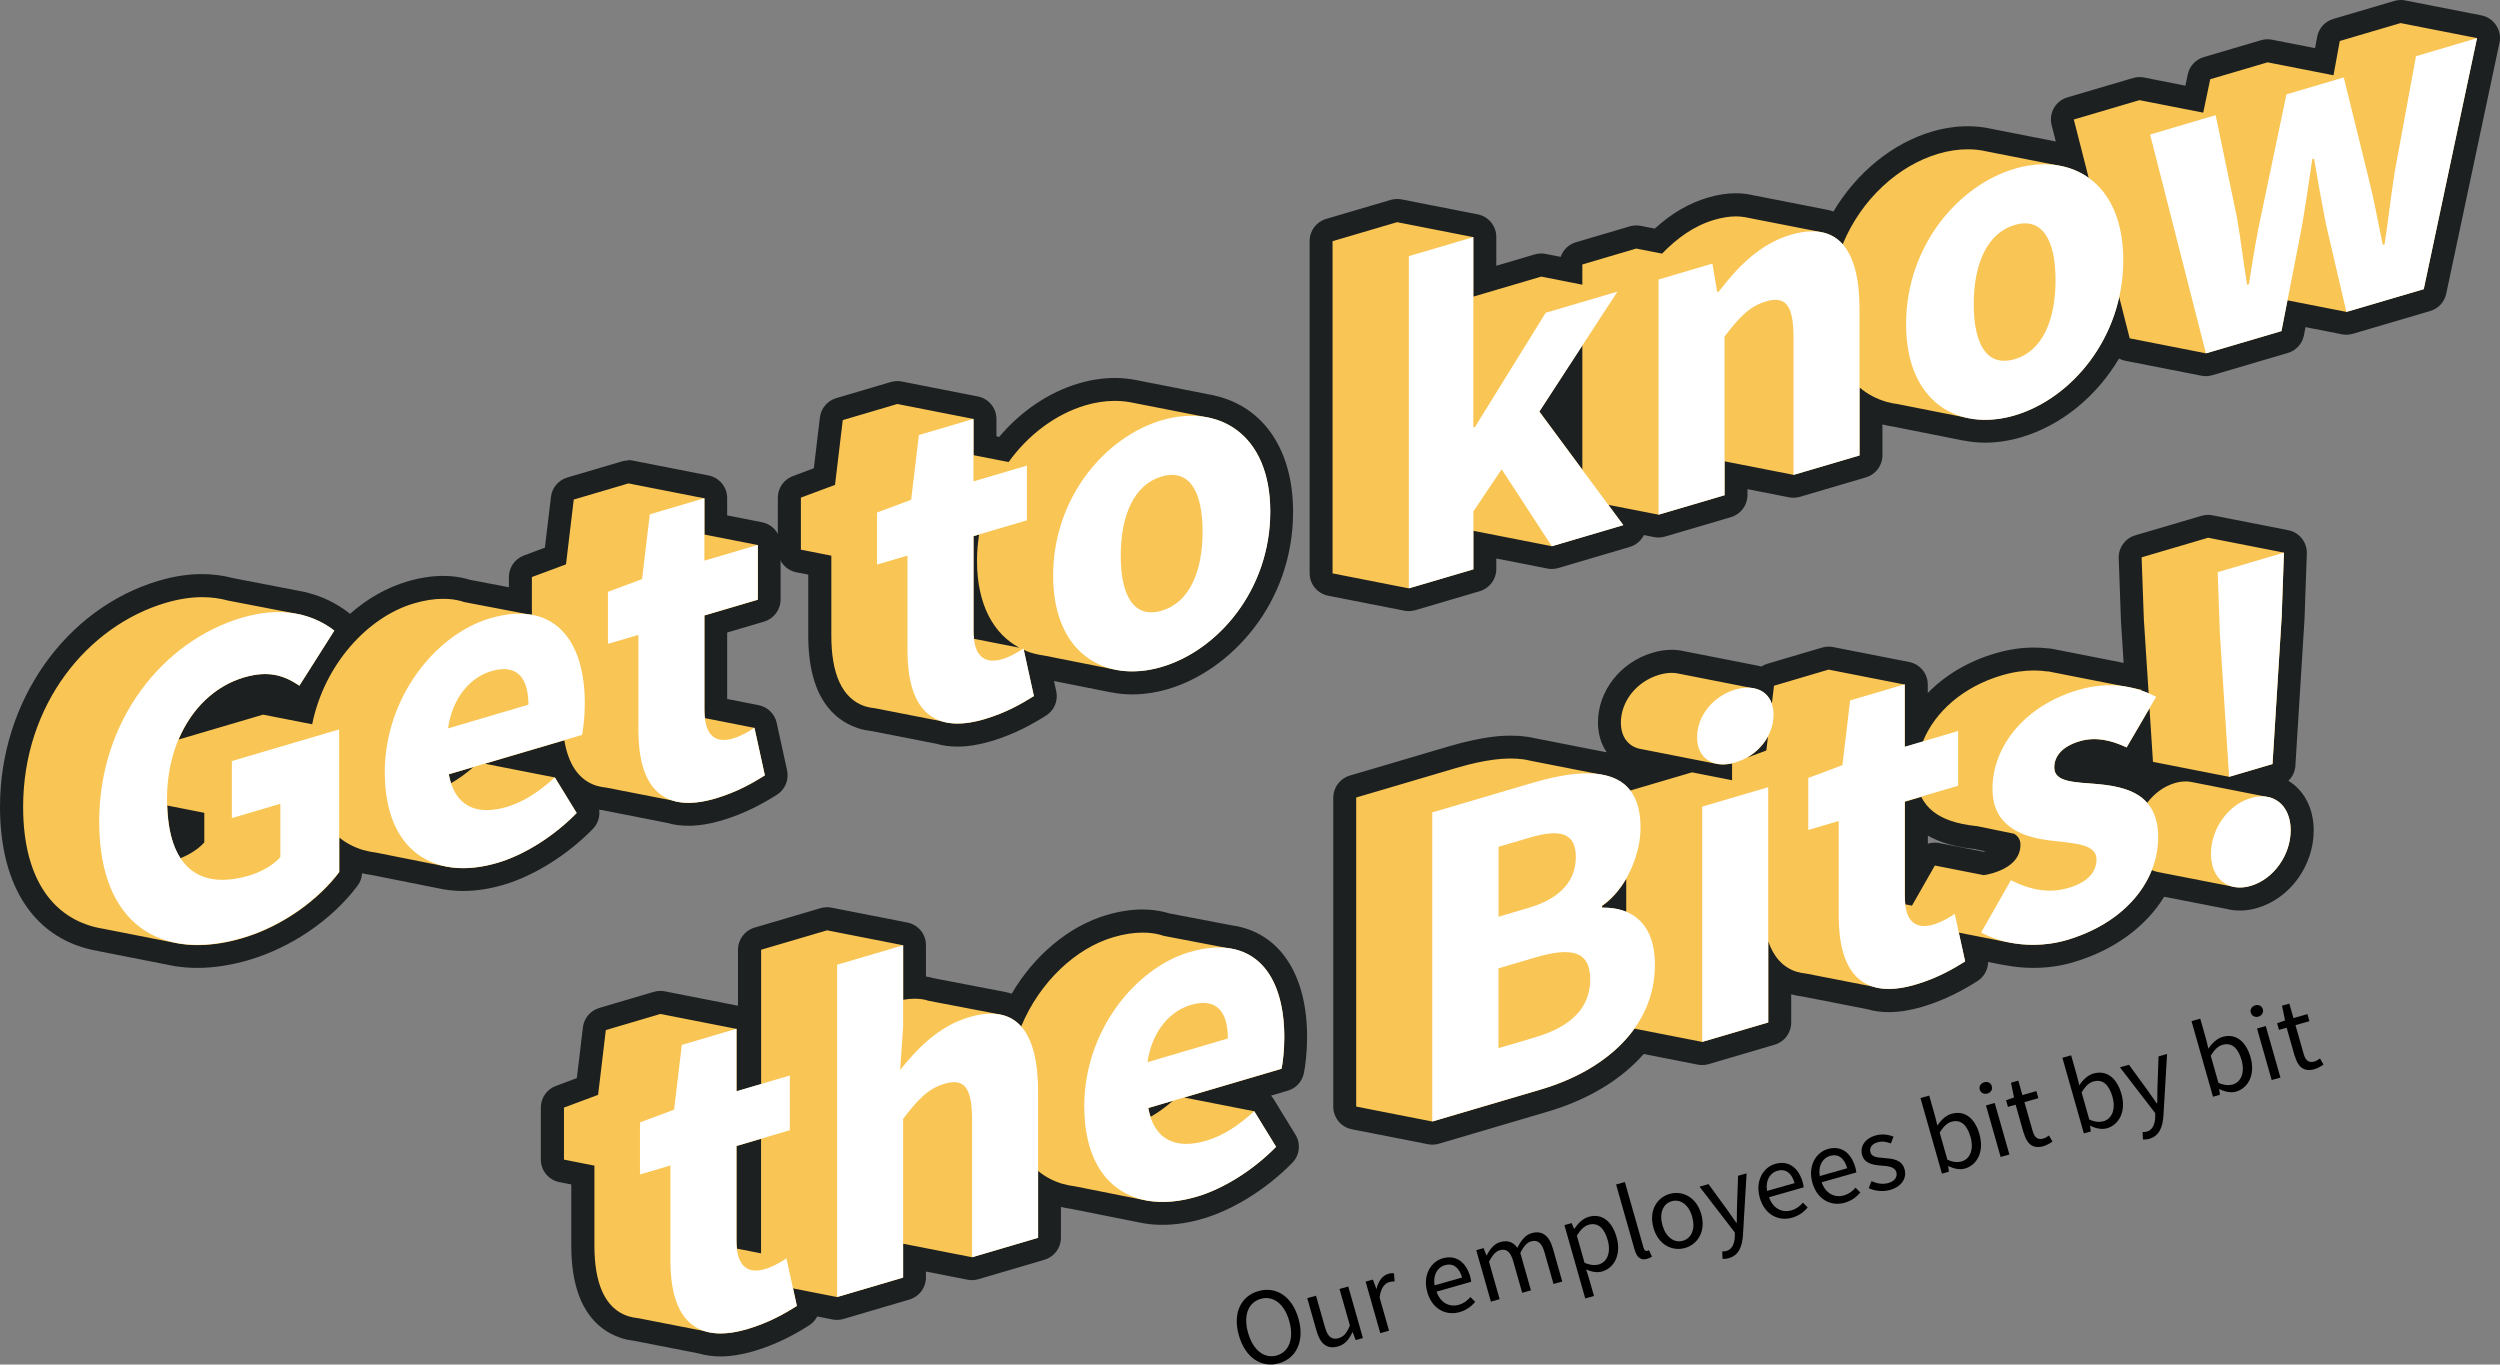 <?xml version="1.0" encoding="UTF-8"?><svg id="bits" xmlns="http://www.w3.org/2000/svg" viewBox="0 0 345.8 188.74"><rect x="0" y="0" width="345.8" height="188.74" fill="#808080" stroke="none"/><defs><style>.cls-1{fill:#f9c554;}.cls-2{fill:#fff;}.cls-3{fill:#1c2021;}</style></defs><path d="m171.36,184.71c-.88-3.09.29-5.44,2.71-6.13,2.42-.69,4.65.71,5.53,3.79.88,3.09-.27,5.51-2.69,6.2s-4.67-.77-5.55-3.86h0Zm6.97-1.98c-.68-2.4-2.23-3.56-3.95-3.07-1.72.49-2.43,2.29-1.75,4.69s2.25,3.63,3.97,3.14,2.41-2.36,1.73-4.76h0Z"/><path d="m182.1,184.08l-1.28-4.52,1.21-.34,1.24,4.36c.38,1.33.94,1.78,1.88,1.52.73-.21,1.13-.71,1.57-1.75l-1.44-5.06,1.21-.34,2.03,7.13-1,.28-.42-1.09h-.04c-.44.98-1.01,1.69-1.99,1.97-1.5.43-2.46-.35-2.97-2.17h0Z"/><path d="m188.9,177.27l1-.28.47,1.27h.04c.24-1.06.81-1.83,1.61-2.06.32-.09.55-.11.8-.07l.08,1.12c-.27,0-.44,0-.73.08-.6.17-1.2.81-1.34,2.15l1.3,4.58-1.21.34-2.03-7.13h.01Z"/><path d="m197.42,178.71c-.66-2.32.5-4.2,2.14-4.66,1.82-.52,3.22.5,3.8,2.54.07.25.12.52.14.7l-4.8,1.37c.52,1.49,1.72,2.2,3.08,1.82.68-.19,1.18-.58,1.61-1.07l.66.67c-.51.59-1.18,1.13-2.15,1.41-1.9.54-3.81-.42-4.48-2.76v-.02Zm4.82-2c-.41-1.43-1.27-2.03-2.39-1.71-1,.28-1.67,1.35-1.42,2.79l3.8-1.08h.01Z"/><path d="m204.21,172.92l1-.28.39,1.01h.04c.43-.86,1.03-1.61,1.88-1.85,1.09-.31,1.82.05,2.36.8.51-1.01,1.1-1.78,1.97-2.03,1.47-.42,2.45.35,2.96,2.17l1.28,4.52-1.21.34-1.24-4.37c-.38-1.33-.96-1.78-1.87-1.52-.55.16-1.03.68-1.48,1.6l1.47,5.17-1.21.34-1.24-4.37c-.38-1.33-.96-1.78-1.87-1.52-.53.15-1.02.68-1.48,1.6l1.47,5.17-1.21.34-2.03-7.13h.02Z"/><path d="m216.39,169.46l1-.28.33.79h.04c.49-.73,1.16-1.42,1.99-1.66,1.84-.52,3.24.63,3.86,2.83.69,2.43-.37,4.27-2,4.73-.65.19-1.41.08-2.21-.27l.39,1.24.69,2.42-1.21.34-2.88-10.14h0Zm5.98,2.05c-.45-1.57-1.29-2.48-2.63-2.1-.6.17-1.12.68-1.63,1.51l1.06,3.74c.8.36,1.48.38,1.95.25,1.18-.33,1.75-1.65,1.25-3.41h0Z"/><path d="m226.1,172.87l-2.56-9.03,1.21-.34,2.59,9.11c.11.37.31.47.48.42.07-.02.13-.04.26-.1l.42.88c-.15.11-.35.22-.66.31-.9.26-1.44-.21-1.73-1.25h0Z"/><path d="m228.71,169.83c-.68-2.38.49-4.2,2.24-4.69,1.75-.5,3.7.43,4.37,2.81.67,2.36-.5,4.18-2.25,4.67-1.75.5-3.7-.43-4.37-2.8h.01Zm5.36-1.52c-.46-1.63-1.61-2.51-2.84-2.16s-1.74,1.7-1.28,3.33c.46,1.63,1.61,2.49,2.83,2.14s1.75-1.68,1.28-3.31h.01Z"/><path d="m238.26,174.12l-.04-1.03c.15,0,.39,0,.57-.05.8-.23,1.13-1.02,1.17-1.99v-.57l-4.88-6.34,1.24-.35,2.58,3.54c.4.56.85,1.22,1.27,1.81l.06-.02c.02-.71.01-1.49.03-2.18l.15-4.31,1.18-.33-.5,8.48c-.1,1.56-.53,2.84-1.96,3.25-.33.09-.62.11-.88.09h0Z"/><path d="m243.41,165.65c-.66-2.32.5-4.2,2.14-4.66,1.82-.52,3.22.5,3.8,2.54.07.25.12.52.14.7l-4.8,1.37c.52,1.49,1.72,2.2,3.08,1.82.68-.19,1.18-.57,1.61-1.07l.66.67c-.51.59-1.17,1.13-2.15,1.41-1.9.54-3.81-.42-4.48-2.76v-.02Zm4.82-2c-.41-1.43-1.27-2.03-2.39-1.71-1,.29-1.67,1.35-1.42,2.79l3.8-1.08h.01Z"/><path d="m250.69,163.59c-.66-2.32.5-4.2,2.14-4.66,1.82-.52,3.22.5,3.8,2.54.07.26.12.52.14.7l-4.8,1.36c.52,1.49,1.72,2.2,3.08,1.82.68-.2,1.18-.58,1.61-1.07l.66.67c-.51.59-1.18,1.13-2.15,1.41-1.9.54-3.81-.42-4.48-2.76h0Zm4.82-2c-.41-1.43-1.27-2.03-2.38-1.71-1,.29-1.67,1.35-1.42,2.79l3.8-1.08Z"/><path d="m258.49,164.34l.37-.96c.76.32,1.49.49,2.35.25.94-.27,1.26-.9,1.09-1.51-.21-.73-1.14-.82-2.02-.89-1.1-.08-2.37-.25-2.71-1.46-.32-1.14.34-2.29,1.89-2.72.89-.25,1.77-.11,2.45.17l-.36.94c-.59-.22-1.18-.35-1.81-.17-.9.25-1.18.85-1.02,1.4.19.68,1.04.72,1.93.79,1.14.1,2.41.19,2.79,1.55.33,1.16-.32,2.38-2,2.86-1.01.29-2.11.14-2.94-.23v-.02Z"/><path d="m269.51,161.29h-.04l.1.78-.96.27-2.97-10.46,1.21-.34.81,2.86.32,1.29c.49-.75,1.17-1.41,1.96-1.63,1.84-.52,3.24.63,3.86,2.83.69,2.44-.36,4.27-2,4.74-.66.19-1.5.06-2.29-.34h0Zm3.05-4.03c-.45-1.57-1.28-2.48-2.63-2.1-.6.17-1.14.68-1.63,1.51l1.06,3.74c.78.37,1.48.38,1.95.25,1.18-.33,1.75-1.65,1.25-3.41h0Z"/><path d="m273.84,150.72c-.13-.47.14-.88.61-1.02s.92.07,1.06.54c.13.46-.14.88-.61,1.02-.47.13-.93-.09-1.05-.54h-.01Zm.86,2.18l1.21-.34,2.03,7.13-1.21.34-2.03-7.13Z"/><path d="m279.92,156.75l-1.12-3.95-1.06.3-.26-.91,1.1-.39-.42-2.04,1.01-.29.57,2,1.93-.55.28.98-1.93.55,1.13,3.97c.25.87.67,1.3,1.5,1.06.25-.07.55-.26.76-.42l.49.84c-.36.25-.8.51-1.25.64-1.52.43-2.31-.38-2.71-1.8h-.02Z"/><path d="m289.14,155.72h-.04l.1.78-.96.27-2.97-10.46,1.21-.34.81,2.86.32,1.29c.49-.75,1.17-1.41,1.96-1.63,1.84-.52,3.24.63,3.87,2.83.69,2.44-.36,4.27-2,4.74-.66.19-1.5.06-2.29-.34h0Zm3.05-4.03c-.45-1.57-1.29-2.48-2.63-2.1-.61.17-1.14.68-1.63,1.52l1.06,3.74c.78.37,1.48.38,1.95.25,1.18-.34,1.75-1.65,1.25-3.41Z"/><path d="m296.41,157.61l-.04-1.03c.16,0,.39,0,.57-.05.81-.23,1.13-1.02,1.17-1.99v-.57l-4.88-6.34,1.25-.35,2.58,3.54c.4.56.85,1.22,1.27,1.81l.06-.02c.02-.71.01-1.49.03-2.18l.15-4.31,1.18-.34-.5,8.49c-.1,1.56-.53,2.84-1.96,3.25-.33.09-.62.11-.88.09h0Z"/><path d="m307,150.65h-.04l.1.78-.96.27-2.97-10.46,1.21-.34.81,2.86.32,1.29c.49-.75,1.17-1.4,1.96-1.63,1.84-.52,3.24.63,3.87,2.83.69,2.44-.37,4.27-2,4.74-.66.19-1.5.06-2.29-.34h0Zm3.05-4.03c-.45-1.57-1.29-2.48-2.63-2.1-.61.17-1.14.68-1.63,1.51l1.06,3.74c.78.36,1.48.38,1.95.25,1.18-.33,1.75-1.65,1.25-3.41h0Z"/><path d="m311.33,140.08c-.13-.47.14-.88.61-1.02.47-.13.92.07,1.06.54.13.46-.14.88-.61,1.02-.47.13-.93-.09-1.05-.54h-.01Zm.86,2.18l1.21-.34,2.03,7.13-1.21.34-2.03-7.13Z"/><path d="m317.41,146.1l-1.12-3.95-1.06.3-.26-.91,1.1-.39-.42-2.04,1.01-.29.57,2,1.93-.55.28.98-1.93.55,1.13,3.97c.25.87.67,1.3,1.5,1.06.25-.07.55-.26.76-.42l.49.84c-.36.25-.8.51-1.25.64-1.52.43-2.31-.38-2.71-1.8h-.02Z"/><g id="Get_to_know_the_bits"><path class="cls-1" d="m132.46,101.67c-.92,0-1.79-.12-2.59-.36l-9.06-1.78c-.58-.06-1.09-.17-1.56-.32-.03-.01-.07-.02-.1-.03-2.64-.87-5.75-3.53-5.75-11.25v-9.77l-2.93-.58c-.74-.15-1.28-.8-1.28-1.56v-7.2c0-.66.41-1.26,1.03-1.49l3.82-1.42.95-8c.08-.63.52-1.16,1.13-1.34l7.55-2.23c.15-.04.3-.06.45-.06.1,0,.21,0,.31.03l10.54,2.07c.74.15,1.28.8,1.28,1.56v3.71l2.6.51c2.92-3.72,6.74-6.41,10.86-7.63,1.53-.45,3.04-.68,4.51-.68.96,0,1.91.1,2.81.29.02,0,10.6,2.08,10.6,2.08.05,0,.09.02.14.03,5.97,1.39,9.53,6.81,9.53,14.5,0,11.97-8.13,20.63-16.16,23-1.53.45-3.04.68-4.52.68-.92,0-1.81-.09-2.67-.27-.04,0-.09-.01-.13-.02l-9.5-1.9c-.19-.02-.37-.05-.56-.09l.82,3.76c.14.65-.14,1.33-.71,1.68-1.84,1.16-4.14,2.46-7.25,3.38-1.5.44-2.9.67-4.15.67v.03Z"/><path class="cls-3" d="m154.21,55.45c.88,0,1.73.09,2.55.27h0l10.04,1.97c.14.02.27.05.4.08l.11.02h0c4.82,1.09,8.38,5.38,8.38,12.98,0,10.8-7.22,19.18-15.02,21.48-1.39.41-2.76.61-4.07.61-.86,0-1.69-.09-2.49-.26h0l-9.56-1.9c-.52-.07-1.03-.17-1.52-.3h-.03c-.48-.13-.95-.3-1.4-.5l1.4,6.39c-1.64,1.03-3.86,2.32-6.85,3.2-1.38.41-2.61.6-3.7.6-.83,0-1.58-.11-2.25-.33h0l-9.15-1.79c-.48-.05-.93-.13-1.34-.26h-.02c-3.29-1.07-4.7-4.64-4.7-9.77v-11.08l-4.21-.83v-7.2l4.72-1.76,1.07-8.96,7.55-2.23,10.54,2.07v5.01l4.85.95c2.8-3.89,6.64-6.67,10.64-7.85,1.39-.41,2.75-.61,4.07-.61m-13.22,34.14c-3.49-1.85-5.86-5.84-5.86-12.03,0-1.24.11-2.45.29-3.62l-.77.23v13.03c0,.42.02.81.06,1.16l6.27,1.23m13.22-37.31h0c-1.62,0-3.29.25-4.96.74-4.15,1.22-8.01,3.82-11.04,7.41l-.38-.07v-2.4c0-1.52-1.07-2.82-2.56-3.12l-10.54-2.07c-.2-.04-.41-.06-.61-.06-.3,0-.61.04-.9.13l-7.55,2.23c-1.22.36-2.11,1.41-2.26,2.67l-.84,7.03-2.91,1.09c-1.24.46-2.07,1.65-2.07,2.98v7.2c0,1.52,1.07,2.82,2.56,3.12l1.65.32v8.46c0,8.56,3.6,11.64,6.71,12.72.11.04.23.08.35.12.52.16,1.08.27,1.7.34l8.93,1.75c.92.27,1.92.4,2.96.4,1.41,0,2.96-.25,4.6-.73,3.31-.98,5.83-2.42,7.64-3.56,1.13-.71,1.7-2.06,1.41-3.37l-.31-1.41,7.69,1.53c.06.01.12.02.19.03.95.19,1.93.29,2.93.29,1.62,0,3.29-.25,4.97-.74,8.59-2.53,17.29-11.77,17.29-24.52,0-8.47-4-14.45-10.71-16.04-.08-.02-.16-.04-.24-.06l-.09-.02c-.15-.03-.3-.06-.46-.09l-10.01-1.97s-.04,0-.06-.01c-1-.21-2.04-.32-3.1-.32h.02Z"/><path class="cls-1" d="m194.86,82.97c-.1,0-.21,0-.31-.03l-10.54-2.07c-.74-.15-1.28-.8-1.28-1.56v-45.95c0-.7.46-1.32,1.14-1.52l8.93-2.63c.15-.04.3-.06.45-.06.1,0,.21,0,.31.03l10.54,2.07c.74.15,1.28.8,1.28,1.56v6.11l7.35-2.17c.15-.04.3-.06.45-.06.1,0,.21,0,.31.03l3.8.75v-.87c0-.7.46-1.32,1.14-1.52l7.45-2.2c.15-.04.3-.06.45-.06.1,0,.21,0,.31.03l2.75.54c2.32-2.25,4.71-3.72,7.28-4.47,1.22-.36,2.38-.54,3.44-.54.41,0,.81.03,1.2.08.08,0,.15.01.23.03l10.72,2.1c.74.14,1.42.39,2.05.74,2.9-5.59,7.87-9.93,13.38-11.55,1.53-.45,3.05-.68,4.52-.68,1.05,0,2.07.12,3.05.35l9.67,1.9c.55.09,1.09.21,1.62.37l-1.21-4.76c-.21-.83.27-1.67,1.09-1.92l9.08-2.68c.15-.04.3-.06.45-.06.1,0,.21,0,.31.03l7.28,1.43.65-3.08c.12-.57.54-1.03,1.11-1.2l7.93-2.34c.15-.04.3-.06.45-.06.1,0,.21,0,.31.03l7.54,1.48.58-3.16c.11-.59.54-1.07,1.11-1.24l8.44-2.49c.15-.04.3-.06.45-.06.1,0,.21,0,.31.03l10.54,2.07c.42.08.78.33,1.02.68s.32.79.23,1.21l-7.37,34.72c-.12.57-.54,1.03-1.1,1.19l-10.7,3.15c-.15.04-.3.06-.45.06-.1,0-.21,0-.31-.03l-6.6-1.3-.53,2.69c-.11.58-.54,1.05-1.11,1.22l-10.45,3.08c-.15.04-.3.06-.45.06-.1,0-.21,0-.31-.03l-10.54-2.07c-.6-.12-1.08-.57-1.23-1.17l-.15-.6c-2.82,5.95-7.92,10.66-13.77,12.39-1.53.45-3.04.68-4.52.68-.89,0-1.78-.09-2.62-.25-.06,0-.13-.01-.19-.03l-9.59-1.91c-.5-.07-1.01-.17-1.5-.3-.04-.01-.08-.02-.13-.04h0c-.62-.17-1.21-.38-1.77-.64v6.51c0,.7-.46,1.32-1.14,1.52l-9.13,2.69c-.15.04-.3.06-.45.06-.1,0-.21,0-.31-.03l-7.64-1.5v2.75c0,.7-.46,1.32-1.14,1.52l-9.13,2.69c-.15.04-.3.06-.45.06-.1,0-.21,0-.31-.03l-3.05-.6c.1.32.1.66,0,.98-.17.49-.56.87-1.06,1.02l-9.89,2.92c-.15.04-.3.06-.45.06-.1,0-.21,0-.31-.03l-8.95-1.76v3.4c0,.7-.46,1.32-1.14,1.52l-8.93,2.63c-.15.04-.3.06-.45.06l-.04.03Zm22.42-22.81v-7.03l-2.43,3.74,2.43,3.29Z"/><path class="cls-3" d="m332.08,3.2l10.54,2.07-7.37,34.72-10.7,3.15-8.15-1.6-.83,4.25-10.45,3.08-10.54-2.07-1.46-5.74c-1.83,8.29-7.92,14.47-14.45,16.39-1.39.41-2.76.61-4.07.61-.86,0-1.69-.09-2.49-.26h0l-9.64-1.91c-.47-.06-.92-.15-1.37-.27l-.1-.02h0c-1.4-.4-2.68-1.06-3.79-2.01v9.4l-9.13,2.69-9.54-1.87v4.69l-9.13,2.69-6.95-1.36,2.07,2.8-9.89,2.92-10.54-2.07-.31-.06v5.33l-8.93,2.63-10.54-2.07v-45.95l8.93-2.63,10.54,2.07v8.23l9.39-2.77,5.69,1.12v-2.8l7.45-2.2,3.58.7c2.02-2.09,4.36-3.83,7.21-4.67,1.1-.32,2.1-.48,2.99-.48.39,0,.77.03,1.12.09h.1c.07.02.13.03.2.05l10.42,2.04h0c1.19.23,2.17.81,2.94,1.68,2.61-6.32,7.78-10.92,13.24-12.53,1.39-.41,2.76-.61,4.07-.61.93,0,1.82.1,2.68.31l9.73,1.91c1.58.25,3.04.83,4.31,1.74l-2.06-8.08,9.08-2.68,8.82,1.73.97-4.62,7.93-2.34,9.12,1.79.87-4.74,8.44-2.49m-113.21,61.78v-17.2l-5.95,9.15,5.95,8.05M332.08,0c-.3,0-.61.04-.9.13l-8.44,2.49c-1.15.34-2.01,1.29-2.23,2.47l-.29,1.57-5.96-1.17c-.2-.04-.41-.06-.61-.06-.3,0-.61.04-.9.13l-7.93,2.34c-1.12.33-1.97,1.25-2.21,2.4l-.32,1.55-5.74-1.13c-.2-.04-.41-.06-.61-.06-.3,0-.61.04-.9.13l-9.08,2.68c-1.64.48-2.6,2.18-2.18,3.83l.58,2.27-8.81-1.73c-1.07-.25-2.2-.38-3.35-.38-1.62,0-3.29.25-4.97.74-5.47,1.61-10.46,5.71-13.62,11.05-.31-.1-.62-.18-.94-.25-.04,0-.07-.02-.11-.02l-10.4-2.04c-.08-.02-.16-.03-.24-.05l-.08-.02c-.13-.03-.26-.04-.38-.05-.44-.06-.89-.09-1.36-.09-1.21,0-2.52.2-3.89.61-2.59.76-5,2.17-7.32,4.28l-1.95-.38c-.2-.04-.41-.06-.61-.06-.3,0-.61.04-.9.13l-7.45,2.2c-1.01.3-1.78,1.06-2.11,2.02l-2.08-.41c-.2-.04-.41-.06-.61-.06-.3,0-.61.04-.9.13l-5.31,1.57v-3.99c0-1.52-1.07-2.82-2.56-3.12l-10.54-2.07c-.2-.04-.41-.06-.61-.06-.3,0-.61.04-.9.13l-8.93,2.63c-1.35.4-2.28,1.64-2.28,3.05v45.95c0,1.52,1.07,2.82,2.56,3.12l10.54,2.07c.2.04.41.06.61.06.3,0,.61-.04.9-.13l8.93-2.63c1.35-.4,2.28-1.64,2.28-3.05v-1.47l7.06,1.39c.2.04.41.06.61.06.3,0,.61-.04.9-.13l9.89-2.92c.86-.25,1.56-.85,1.95-1.64l1.41.28c.2.04.41.06.61.06.3,0,.61-.04.9-.13l9.13-2.69c1.35-.4,2.28-1.64,2.28-3.05v-.82l5.75,1.13c.2.04.41.06.61.06.3,0,.61-.04.9-.13l9.13-2.69c1.35-.4,2.28-1.64,2.28-3.05v-4.27c.51.13,1.03.24,1.55.31l9.54,1.9c.09.02.18.03.27.04.92.18,1.88.27,2.85.27,1.62,0,3.29-.25,4.97-.74,5.59-1.65,10.42-5.64,13.54-10.89.27.14.56.24.86.3l10.54,2.07c.2.04.41.06.61.06.3,0,.61-.04.9-.13l10.45-3.08c1.14-.33,1.99-1.27,2.22-2.44l.22-1.13,5.04.99c.2.04.41.06.61.06.3,0,.61-.04.9-.13l10.7-3.15c1.12-.33,1.97-1.25,2.21-2.39l7.37-34.72c.18-.83.01-1.7-.46-2.41s-1.2-1.2-2.04-1.37L332.69.06c-.2-.04-.41-.06-.61-.06h0Z"/><path class="cls-1" d="m27.31,132.3c-.86,0-1.7-.06-2.5-.17-.09,0-.17-.01-.26-.03l-10.52-2.07s-.09-.02-.13-.03c-7.82-1.31-12.3-8.01-12.3-18.4,0-13.89,8.59-26.13,20.88-29.75,1.89-.56,3.73-.84,5.47-.84,1.34,0,2.64.17,3.88.5l10.2,1.97c.11.02.21.05.3.09,1.78.47,3.42,1.28,4.88,2.4.61.47.79,1.31.44,1.98,2.58-2.86,5.75-5.01,9.12-6,1.59-.47,3.11-.71,4.51-.71.24,0,.47,0,.7.02.06,0,.12,0,.17.01.87.06,1.69.22,2.45.46l7.36,1.41v-3.33c0-.66.41-1.26,1.03-1.49l3.82-1.42.95-8c.08-.63.52-1.16,1.13-1.34l7.55-2.23c.15-.04.3-.06.45-.06.1,0,.21,0,.31.03l10.54,2.07c.74.15,1.28.8,1.28,1.56v3.7l6.11,1.2c.74.15,1.28.8,1.28,1.56v7.57c0,.7-.46,1.32-1.14,1.52l-6.25,1.84v11.69l5.64,1.11c.62.12,1.11.6,1.25,1.22l1.44,6.58c.14.65-.14,1.33-.71,1.68-1.84,1.16-4.14,2.46-7.25,3.38-1.5.44-2.9.67-4.15.67-.92,0-1.79-.12-2.58-.36l-9.07-1.78c-.58-.06-1.09-.17-1.57-.32-.03-.01-.07-.02-.1-.03-.88-.29-1.86-.8-2.75-1.68l1.93,3.14c.38.62.29,1.42-.22,1.94-3.32,3.41-7.67,6.14-11.62,7.31-1.8.53-3.55.8-5.21.8-.77,0-1.52-.06-2.24-.17-.05,0-.11-.01-.17-.02l-9.92-1.98c-.63-.08-1.25-.21-1.85-.37-.02,0-.05-.01-.07-.02h0c-.45-.13-.88-.28-1.3-.46v1.99c0,.34-.11.68-.32.96-3.29,4.36-8.72,8.08-14.18,9.69-2.34.69-4.59,1.04-6.69,1.04v-.03Zm-2.45-18.93c.15,1.24.41,2.31.77,3.22.39-.23.74-.48,1.04-.74v-2.12l-1.8-.35h-.01Zm52.18-7.41c.18.04.35.1.51.2-.26-.53-.49-1.12-.68-1.78l-3.16.93,3.33.65h0Zm-40.36-11.15c-.75,0-1.56.13-2.46.4-2.46.72-4.58,2.26-6.21,4.43l7.92-2.34c.15-.04.3-.06.45-.06.1,0,.21,0,.31.03l5.29,1.04c.29-1.05.64-2.08,1.06-3.08l-.29.45c-.23.36-.6.62-1.02.71-.11.02-.22.03-.33.03-.31,0-.62-.09-.89-.27-1.4-.95-2.52-1.34-3.84-1.34h.01Z"/><path class="cls-3" d="m86.9,66.86l10.54,2.07v5.01l7.39,1.45v7.57l-7.39,2.18v13.03c0,.42.02.81.06,1.16l6.86,1.35,1.44,6.58c-1.64,1.03-3.86,2.32-6.85,3.2-1.38.41-2.61.6-3.7.6-.83,0-1.58-.11-2.25-.33h0l-9.15-1.79c-.48-.05-.93-.13-1.34-.26h-.02c-2.48-.8-3.89-3.03-4.43-6.28l-10.99,3.24,9.68,1.9,3.02,4.92c-3.16,3.24-7.28,5.81-10.94,6.89-1.67.49-3.26.74-4.76.74-.72,0-1.42-.06-2.09-.17h0l-9.98-1.99c-.58-.07-1.14-.18-1.68-.34h-.05c-1.24-.37-2.36-.95-3.33-1.73v4.78c-2.79,3.71-7.71,7.45-13.36,9.12-2.19.65-4.29.97-6.25.97-.84,0-1.65-.06-2.44-.18h-.02l-10.52-2.07h0c-6.67-1.05-11.15-6.52-11.15-16.87,0-14.18,8.93-25.04,19.74-28.23,1.84-.54,3.51-.78,5.02-.78,1.31,0,2.5.17,3.57.47h0l9.39,1.81c.09.02.18.03.26.05l.54.11h-.02c1.81.46,3.32,1.25,4.54,2.19l-4.83,7.62c-1.38-.93-2.83-1.61-4.73-1.61-.87,0-1.83.14-2.91.46-4,1.18-7.24,4.27-9.06,8.59l11.68-3.44,6.79,1.33c1.7-8.37,7.77-14.86,14.05-16.71,1.48-.44,2.83-.64,4.06-.64.23,0,.45,0,.68.02h.02c.8.05,1.54.19,2.23.43l8.88,1.7h0c.16.02.32.04.47.07v-5.23l4.72-1.76,1.07-8.96,7.55-2.23m-24.52,41.46c1.04-.59,2.06-1.33,3.1-2.23l-3.41,1.01c.08.44.19.84.31,1.22m-37.46,10.39c1.3-.52,2.54-1.3,3.33-2.2v-4.09l-5.12-1.01c.09,3.1.69,5.56,1.8,7.29m61.98-55.02c-.3,0-.61.04-.9.13l-7.55,2.23c-1.22.36-2.11,1.41-2.26,2.67l-.84,7.03-2.91,1.09c-1.24.46-2.07,1.65-2.07,2.98v1.41l-5.38-1.03c-.87-.27-1.8-.44-2.78-.51h-.06c-.29-.02-.58-.03-.88-.03-1.56,0-3.23.26-4.96.77-2.87.85-5.56,2.4-7.92,4.48-.07-.07-.15-.14-.24-.2-1.6-1.23-3.4-2.12-5.36-2.65-.16-.06-.32-.1-.49-.14l-.54-.11c-.08-.02-.19-.04-.31-.06l-9.3-1.8c-1.35-.36-2.77-.54-4.23-.54-1.89,0-3.89.3-5.92.9C9.06,84.13,0,96.99,0,111.59c0,11.22,4.93,18.47,13.55,19.95.06.01.11.03.17.04l10.52,2.07c.14.03.27.04.41.05.86.12,1.75.18,2.65.18,2.26,0,4.66-.37,7.15-1.1,5.86-1.73,11.47-5.56,15-10.26.38-.5.6-1.1.63-1.73.45.1.92.19,1.38.25l9.87,1.97c.09.02.18.03.27.04.79.12,1.61.19,2.45.19,1.8,0,3.71-.29,5.65-.87,4.2-1.24,8.81-4.13,12.31-7.72.7-.72,1-1.7.87-2.65.15.02.3.04.45.06l8.93,1.76c.92.27,1.92.4,2.96.4,1.41,0,2.96-.25,4.6-.73,3.31-.98,5.83-2.42,7.64-3.56,1.13-.71,1.7-2.06,1.41-3.37l-1.44-6.58c-.27-1.24-1.25-2.19-2.49-2.44l-4.36-.86v-9.19l5.11-1.51c1.35-.4,2.28-1.64,2.28-3.05v-7.57c0-1.52-1.07-2.82-2.56-3.12l-4.83-.95v-2.4c0-1.52-1.07-2.82-2.56-3.12l-10.54-2.07c-.2-.04-.41-.06-.61-.06h0l.05.05Z"/><path class="cls-1" d="m99.67,186.03c-.92,0-1.79-.12-2.59-.36l-9.07-1.78c-.58-.06-1.09-.17-1.56-.32-.03-.01-.07-.02-.1-.03-2.64-.87-5.75-3.53-5.75-11.25v-9.77l-2.93-.58c-.74-.15-1.28-.8-1.28-1.56v-7.19c0-.66.41-1.26,1.03-1.49l3.82-1.42.95-8c.08-.63.52-1.16,1.13-1.34l7.55-2.23c.15-.04.3-.06.45-.06.1,0,.21,0,.31.03l10.54,2.07c.74.15,1.28.8,1.28,1.56v6.52l.21-.06v-17.4c0-.7.46-1.32,1.14-1.52l9.13-2.69c.15-.04.3-.06.45-.06.1,0,.21,0,.31.03l10.54,2.07c.74.15,1.28.8,1.28,1.56v5.8c.81,0,1.58.11,2.29.32l9.75,1.87s.07.02.11.02c.72.14,1.38.38,1.99.72,2.87-5.57,7.66-9.84,12.87-11.38,1.59-.47,3.11-.71,4.51-.71.24,0,.47,0,.7.02.06,0,.11,0,.17.01.87.06,1.69.22,2.45.47l8.73,1.67c5.81.76,9.14,5.82,9.14,13.88,0,1.79-.21,3.72-.42,4.7-.12.57-.54,1.03-1.11,1.2l-7.25,2.14,3.33.65c.44.09.82.35,1.05.73l3.02,4.92c.38.62.29,1.42-.22,1.94-3.32,3.41-7.67,6.14-11.62,7.31-1.8.53-3.55.8-5.21.8-.77,0-1.52-.06-2.25-.18-.05,0-.11-.01-.16-.02l-9.92-1.98c-.63-.08-1.26-.21-1.85-.37-.02,0-.05-.01-.07-.02h0c-.48-.14-.94-.3-1.38-.49v6.44c0,.7-.46,1.32-1.14,1.52l-9.13,2.69c-.15.04-.3.06-.45.06-.1,0-.21,0-.31-.03l-7.64-1.5v2.75c0,.7-.46,1.32-1.14,1.52l-9.13,2.69c-.15.04-.3.06-.45.06-.1,0-.21,0-.31-.03l-3.72-.73.02.08c.14.65-.14,1.33-.71,1.68-1.84,1.16-4.14,2.46-7.25,3.38-1.5.44-2.9.67-4.15.67h.02Zm3.99-14.59v-11.79l-.21.06v11.69l.21.04Z"/><path class="cls-3" d="m114.39,128.68l10.54,2.07v7.54c.56-.1,1.09-.15,1.59-.15.72,0,1.38.1,1.97.3h0l9.77,1.87h0c1.21.22,2.2.79,2.99,1.67,2.58-6.21,7.59-10.83,12.73-12.34,1.48-.44,2.83-.64,4.06-.64.23,0,.46,0,.68.02h.02c.8.05,1.54.19,2.23.43l8.88,1.7h0c5.21.66,7.8,5.46,7.8,12.32,0,1.74-.2,3.53-.38,4.37l-13.47,3.97,9.68,1.9,3.02,4.92c-3.16,3.24-7.28,5.81-10.94,6.89-1.67.49-3.26.74-4.76.74-.72,0-1.42-.06-2.09-.17h0l-9.98-1.99c-.58-.07-1.14-.18-1.68-.34h-.05c-1.27-.38-2.42-.97-3.41-1.8v9.25l-9.13,2.69-9.54-1.87v4.69l-9.13,2.69-6.1-1.2.54,2.44c-1.64,1.03-3.86,2.32-6.85,3.2-1.38.41-2.61.6-3.7.6-.83,0-1.58-.11-2.25-.33h0l-9.15-1.79c-.48-.05-.93-.13-1.34-.26h-.02c-3.29-1.06-4.7-4.63-4.7-9.76v-11.08l-4.21-.83v-7.2l4.72-1.76,1.07-8.96,7.55-2.23,10.54,2.07v8.64l3.39-1v-18.59l9.13-2.69m44.74,25.8c1.04-.59,2.06-1.33,3.1-2.23l-3.41,1.01c.08.44.19.84.31,1.22m-53.88,18.89v-15.85l-3.39,1v13.03c0,.42.02.81.06,1.16l3.32.65m9.13-47.87c-.3,0-.61.04-.9.13l-9.13,2.69c-1.35.4-2.28,1.64-2.28,3.05v7.75l-10.13-1.99c-.2-.04-.41-.06-.61-.06-.3,0-.61.04-.9.13l-7.55,2.23c-1.22.36-2.11,1.41-2.26,2.67l-.84,7.03-2.91,1.09c-1.24.46-2.07,1.65-2.07,2.98v7.2c0,1.52,1.07,2.82,2.56,3.12l1.65.32v8.46c0,8.55,3.6,11.64,6.71,12.72.12.05.23.08.36.12.52.16,1.08.27,1.69.34l8.93,1.75c.92.27,1.92.4,2.96.4,1.41,0,2.96-.25,4.6-.73,3.32-.98,5.83-2.42,7.64-3.56.49-.31.88-.74,1.13-1.24l2.12.42c.2.04.41.06.61.06.3,0,.61-.04.9-.13l9.13-2.69c1.35-.4,2.28-1.64,2.28-3.05v-.82l5.75,1.13c.2.04.41.06.61.06.3,0,.61-.04.9-.13l9.13-2.69c1.35-.4,2.28-1.64,2.28-3.05v-4.25c.48.11.96.2,1.46.27l9.87,1.97c.09.02.17.03.26.04.79.13,1.61.19,2.45.19,1.8,0,3.71-.29,5.66-.87,4.2-1.24,8.81-4.13,12.31-7.72,1.02-1.04,1.19-2.64.43-3.88l-3.02-4.92c-.11-.17-.23-.33-.36-.48l2.33-.69c1.12-.33,1.97-1.25,2.21-2.4.22-1.03.45-3.04.45-5.02,0-8.79-3.9-14.55-10.44-15.45l-8.63-1.65c-.87-.27-1.8-.44-2.78-.51h-.07c-.28-.02-.57-.03-.86-.03-1.56,0-3.23.26-4.96.77-5.2,1.53-10.01,5.57-13.12,10.88-.31-.1-.62-.18-.95-.25-.05-.01-.1-.02-.15-.03l-9.68-1.86c-.35-.1-.71-.18-1.08-.24v-4.34c0-1.52-1.07-2.82-2.56-3.12l-10.54-2.07c-.2-.04-.41-.06-.61-.06h.02Z"/><path class="cls-1" d="m198.12,156.71c-.1,0-.21,0-.31-.03l-10.54-2.07c-.74-.15-1.28-.8-1.28-1.56v-42.75c0-.7.46-1.32,1.14-1.52l13.86-4.09c.57-.17,1.12-.32,1.67-.46h.04c.4-.1.8-.19,1.19-.28l.1-.02c.39-.08.77-.16,1.15-.23l.13-.02c.77-.13,1.52-.23,2.22-.29h.15c.36-.04.71-.05,1.05-.06h.27c.27,0,.54,0,.81.02.42.02.74.06,1.06.1,0,0,.14.02.15.02.33.05.65.11.96.18,0,0,9.72,1.91,9.73,1.91,1.76.29,3.21.95,4.31,1.98l5.14-1.52-4.28-.84c-2.54-.34-4.24-2.41-4.24-5.26,0-3.67,2.64-7.01,6.43-8.12.74-.22,1.47-.33,2.16-.33.47,0,.93.05,1.36.15l10.21,2c.44.07.86.2,1.25.37.2-.32.52-.57.9-.68l7.55-2.23c.15-.04.3-.06.45-.06.1,0,.21,0,.31.03l10.54,2.07c.74.15,1.28.8,1.28,1.56v6.06c2.12-4.14,6.19-7.33,11.35-8.85,1.67-.49,3.32-.74,4.9-.74.65,0,1.31.04,1.95.13h.03c.1,0,.19,0,.29.03l11.88,2.33-.51-7.83-.31-8.67c-.03-.73.44-1.38,1.14-1.58l9.16-2.7c.15-.04.3-.06.45-.06.1,0,.21,0,.31.03l10.54,2.07c.76.15,1.31.83,1.28,1.61l-.31,8.81-1.28,20.48c-.04.67-.5,1.24-1.14,1.42l-3.32.98,2.31.45c2.8.39,4.67,2.83,4.67,6.2,0,4.13-2.86,8.09-6.65,9.21-.67.2-1.33.3-1.97.3-.52,0-1.02-.07-1.5-.19l-9.79-1.91c-2.22,4.31-6.59,7.66-12.2,9.32-1.61.48-3.32.72-5.08.72-1.24,0-2.46-.12-3.65-.36-.07,0-.13-.01-.19-.02l-4.39-.86.36,1.63c.14.65-.14,1.33-.71,1.68-1.84,1.16-4.14,2.46-7.25,3.38-1.5.44-2.9.67-4.15.67-.92,0-1.79-.12-2.58-.36l-9.07-1.78c-.58-.06-1.09-.17-1.56-.31-.03,0-.06-.02-.1-.03-.65-.21-1.25-.5-1.79-.87v6.39c0,.7-.46,1.32-1.14,1.52l-9.13,2.69c-.15.04-.3.06-.45.06-.1,0-.21,0-.31-.03l-8.41-1.65c-2.95,3.66-7.57,6.55-13.15,8.19l-15.02,4.43c-.15.04-.3.06-.45.06l.02-.02Zm66.93-35.73l1.18-2.08c.29-.5.82-.8,1.38-.8.1,0,.2,0,.31.03l6.48,1.27c.26-.05.5-.1.71-.17,1.83-.54,2.75-1.35,2.75-2.42v-.04l-4.62-.96-.21-.02c-1.46-.17-2.71-.43-3.8-.81-.02,0-.04-.01-.06-.02-1.79-.63-3.17-1.59-4.13-2.85v8.86h.01Zm24.63-17.16c-.54,0-1.05.07-1.56.22-1.09.32-2.38.95-2.38,2.11.33.38,2.31.54,3.49.63.37.03.76.06,1.14.09,2.2.21,4.6.62,6.5,1.94.69-.64,1.45-1.17,2.26-1.56l-1.64-.32c-.71-.14-1.23-.74-1.28-1.46l-.14-2.22-.54.92c-.29.5-.82.79-1.37.79-.23,0-.46-.05-.68-.15-1.42-.67-2.67-1-3.8-1h0Z"/><path class="cls-3" d="m305.38,74.37l10.54,2.07-.31,8.81-1.27,20.43-6,1.77-10.54-2.07-.48-7.4-3.16,5.41c-1.51-.71-3-1.15-4.48-1.15-.67,0-1.34.09-2.01.29-2.36.7-3.52,2.01-3.52,3.64,0,2.08,2.89,2.02,6.08,2.3,2.47.24,5.14.74,6.77,2.58.97-1.29,2.29-2.28,3.8-2.73.53-.16,1.03-.23,1.51-.23.21,0,.41.01.6.04h.02c.11.02.22.04.32.06l10.21,2.01c2.03.29,3.39,2.04,3.39,4.64,0,3.41-2.35,6.75-5.51,7.69-.53.16-1.04.23-1.52.23-.4,0-.78-.05-1.14-.15h0l-10.14-1.98h0c-.32-.06-.62-.15-.9-.28-1.67,4.18-5.66,7.88-11.77,9.68-1.5.44-3.08.65-4.63.65-1.2,0-2.39-.12-3.51-.36-.01,0-.03.01-.03.01l-6.76-1.33.87,3.99c-1.64,1.03-3.86,2.32-6.85,3.2-1.38.41-2.61.6-3.7.6-.83,0-1.58-.11-2.25-.33h0l-9.15-1.79c-.48-.05-.93-.13-1.34-.26h-.02c-1.91-.61-3.18-2.08-3.91-4.19v11.21l-9.13,2.69-9.38-1.84c-2.84,3.97-7.53,6.83-12.93,8.42l-15.02,4.43-10.54-2.07v-42.75h0l3.43-1.01h0l10.43-3.08c.55-.16,1.1-.31,1.63-.45h0c.39-.1.77-.19,1.15-.27.03,0,.07-.02.1-.02.37-.08.73-.15,1.09-.22.04,0,.08-.01.13-.02.72-.12,1.41-.22,2.08-.27.05,0,.09,0,.14-.01.33-.02.65-.04.96-.04h.24c.25,0,.49,0,.73.02h.07c.29.02.58.05.86.08.04,0,.09.01.13.02.28.04.55.09.81.16h0l9.77,1.92h0c1.76.27,3.18.97,4.15,2.23l8.55-2.52,5.54,1.09v-2.32c-.45.1-.87.15-1.27.15s-.75-.05-1.08-.13l-10.07-1.98c-1.8-.24-2.96-1.58-2.96-3.7,0-2.96,2.22-5.7,5.29-6.6.61-.18,1.18-.27,1.72-.27.35,0,.69.04,1,.11h0l10.27,2.02c1.26.2,2.19.96,2.6,2.16l.3-2.51,7.55-2.23,10.54,2.07v8.64l2.49-.73c1.67-4.16,5.6-7.61,10.9-9.18,1.62-.48,3.1-.68,4.45-.68.68,0,1.32.05,1.93.14l.03-.02,12.96,2.55-.11.09c.37.12.73.26,1.08.41l-.66-10.2-.31-8.62,9.16-2.7m-63.76,30.42l2.69-1,.23-1.95c-.65,1.21-1.66,2.25-2.92,2.96m22.83,20.46l3.17-5.56,6.77,1.33c.39-.06.79-.14,1.18-.26,2.72-.8,3.89-2.24,3.89-3.95,0-.69-.32-1.17-.86-1.51l-5.1-1.05c-.09-.01-.18-.02-.27-.03-1.16-.13-2.38-.35-3.51-.75h0c-1.68-.6-3.16-1.59-3.97-3.27l-2.27.67v13.03c0,.42.02.81.06,1.16l.92.18m-42.86.29h.22c1.13,0,2.18.19,3.11.57v-4.56c-.87,1.49-1.99,2.81-3.33,3.74v.26m83.79-54.35c-.3,0-.61.04-.9.13l-9.16,2.7c-1.39.41-2.33,1.71-2.28,3.16l.31,8.62v.09l.37,5.77-9.86-1.94c-.18-.04-.36-.05-.54-.06-.67-.08-1.35-.12-2.03-.12-1.74,0-3.54.27-5.35.81-3.72,1.1-6.91,3-9.31,5.48v-1.17c0-1.52-1.07-2.82-2.56-3.12l-10.54-2.07c-.2-.04-.41-.06-.61-.06-.3,0-.61.04-.9.13l-7.55,2.23c-.31.09-.59.22-.85.39-.19-.05-.39-.09-.59-.13l-10.18-2c-.53-.12-1.09-.18-1.66-.18-.85,0-1.73.13-2.61.4-4.45,1.31-7.57,5.28-7.57,9.65,0,1.58.43,2.99,1.21,4.12-.08-.02-.17-.03-.25-.04h-.02l-9.71-1.91c-.31-.07-.65-.14-1.02-.19h-.05l-.11-.02c-.38-.05-.75-.09-1.11-.11h-.11c-.27-.01-.57-.02-.87-.02h-.29c-.38,0-.76.02-1.14.05h-.16c-.76.07-1.56.18-2.38.32l-.15.03c-.39.07-.79.15-1.2.24l-.08.02c-.43.09-.84.19-1.25.29h-.03c-.57.15-1.16.31-1.75.48l-10.43,3.08-3.43,1.01c-1.35.4-2.28,1.64-2.28,3.05v42.75c0,1.52,1.07,2.82,2.56,3.12l10.54,2.07c.2.04.41.06.61.06.3,0,.61-.04.9-.13l15.02-4.43c5.6-1.65,10.15-4.39,13.31-7.98l7.48,1.47c.2.04.41.06.61.06.3,0,.61-.04.9-.13l9.13-2.69c1.35-.4,2.28-1.64,2.28-3.05v-3.92c.5.14,1.03.25,1.62.32l8.93,1.75c.92.27,1.92.4,2.96.4,1.41,0,2.96-.25,4.6-.73,3.31-.98,5.83-2.42,7.64-3.56.93-.58,1.47-1.59,1.49-2.65l2.1.41c.09.02.19.03.29.04,1.26.25,2.55.37,3.86.37,1.91,0,3.77-.26,5.53-.78,5.57-1.64,10.02-4.88,12.57-9.06l8.62,1.68c.6.16,1.22.23,1.85.23.79,0,1.6-.12,2.42-.36,4.52-1.33,7.79-5.85,7.79-10.73,0-3.05-1.33-5.55-3.5-6.86.56-.54.92-1.28.97-2.1l1.27-20.43v-.09l.31-8.81c.05-1.56-1.03-2.93-2.56-3.23l-10.54-2.07c-.2-.04-.41-.06-.61-.06h.03Zm-38.74,45.47v-1.11c.59.34,1.23.63,1.92.88.06.02.13.05.19.07,1.2.41,2.55.7,4.12.88h.12l1.62.35c-.07.02-.14.04-.22.06l-6.17-1.21c-.2-.04-.41-.06-.61-.06-.33,0-.66.05-.97.15h0Z"/><path class="cls-2" d="m13.72,113.67c0-14.18,8.93-25.04,19.74-28.23,5.88-1.73,10.05-.32,12.78,1.78l-4.83,7.62c-2.01-1.36-4.17-2.17-7.65-1.15-6.23,1.84-10.66,8.31-10.66,16.88s3.77,12.78,11.39,10.53c1.62-.48,3.3-1.42,4.29-2.54v-7.38l-6.71,1.98v-7.89l14.84-4.38v19.71c-2.79,3.71-7.71,7.45-13.36,9.12-11.16,3.29-19.83-1.67-19.83-16.07v.02Z"/><path class="cls-2" d="m53.22,106.89c0-10.56,7.14-19.17,14.54-21.36,8.78-2.59,13.13,2.87,13.13,11.75,0,1.74-.2,3.53-.38,4.37l-18.44,5.44c.82,4.48,3.88,5.74,8,4.53,2.33-.69,4.43-2.05,6.67-4.09l3.02,4.92c-3.16,3.24-7.28,5.81-10.94,6.89-8.79,2.59-15.59-1.68-15.59-12.45h0Zm19.87-9.42c0-3.58-1.48-5.72-5.12-4.64-2.89.85-5.38,3.63-6,7.92l11.12-3.28Z"/><path class="cls-2" d="m88.3,100.97v-13.15l-4.21,1.24v-7.2l4.72-1.76,1.07-8.96,7.55-2.23v8.64l7.39-2.18v7.57l-7.39,2.18v13.03c0,3.69,1.59,4.7,3.99,3.99,1.02-.3,2.12-.93,2.93-1.48l1.44,6.58c-1.64,1.03-3.86,2.32-6.85,3.2-7.62,2.25-10.64-1.94-10.64-9.48h0Z"/><path class="cls-2" d="m125.52,90v-13.15l-4.21,1.24v-7.2l4.72-1.76,1.07-8.96,7.55-2.23v8.64l7.39-2.18v7.57l-7.39,2.18v13.03c0,3.69,1.59,4.7,3.99,3.99,1.02-.3,2.12-.93,2.93-1.48l1.44,6.58c-1.64,1.03-3.86,2.32-6.85,3.2-7.62,2.25-10.64-1.94-10.64-9.48h0Z"/><path class="cls-2" d="m145.67,79.63c0-10.82,7.22-19.2,15.02-21.5,7.8-2.3,15.02,1.82,15.02,12.64s-7.22,19.18-15.02,21.48c-7.8,2.3-15.02-1.82-15.02-12.62h0Zm20.67-6.1c0-5.63-1.88-8.73-5.66-7.62-3.78,1.11-5.66,5.32-5.66,10.96s1.88,8.71,5.66,7.6,5.66-5.3,5.66-10.93h0Z"/><path class="cls-2" d="m194.86,35.43l8.93-2.63v26.33l.23-.07,9.78-15.8,9.92-2.92-10.8,16.6,11.62,15.7-9.89,2.92-6.94-10.65-3.91,5.83v8.01l-8.93,2.63v-45.95h-.01Z"/><path class="cls-2" d="m229.41,38.66l7.45-2.2.66,3.93.23-.07c2.59-3.4,5.7-6.59,9.9-7.83,6.7-1.98,9.56,2.17,9.56,10.31v20.2l-9.13,2.69v-18.97c0-4.68-1.19-5.8-3.83-5.02-2.29.68-3.7,2.22-5.71,4.85v21.95l-9.13,2.69v-32.54h0Z"/><path class="cls-2" d="m263.65,44.84c0-10.82,7.22-19.2,15.02-21.5s15.02,1.82,15.02,12.64-7.22,19.18-15.02,21.48-15.02-1.82-15.02-12.62h0Zm20.67-6.1c0-5.63-1.88-8.73-5.65-7.62-3.78,1.11-5.66,5.32-5.66,10.96s1.88,8.71,5.66,7.6c3.78-1.11,5.65-5.3,5.65-10.93h0Z"/><path class="cls-2" d="m297.39,18.61l9.08-2.68,2.95,14.2c.54,3.05.88,6.12,1.4,9.26l.25-.07c.54-3.46,1.08-6.89,1.83-10.21l3.36-16.06,7.93-2.34,3.46,14.05c.75,2.99,1.29,5.99,1.93,9.1l.25-.07c.54-3.46.88-6.72,1.42-10.09l2.93-15.93,8.44-2.49-7.37,34.72-10.7,3.15-2.83-12.17c-.56-2.85-1.08-5.69-1.64-9.03l-.25.07c-.54,3.66-.98,6.81-1.56,10l-2.7,13.78-10.45,3.08-7.72-30.27h-.01Z"/><path class="cls-2" d="m92.73,174.36v-13.15l-4.21,1.24v-7.2l4.72-1.76,1.07-8.96,7.55-2.23v8.64l7.39-2.18v7.57l-7.39,2.18v13.03c0,3.69,1.59,4.7,3.99,3.99,1.02-.3,2.12-.93,2.93-1.48l1.44,6.58c-1.64,1.03-3.86,2.32-6.85,3.2-7.62,2.25-10.64-1.94-10.64-9.48h0Z"/><path class="cls-2" d="m115.79,133.44l9.13-2.69v11.23l-.41,6.02c2.31-2.9,5.31-6.06,9.52-7.3,6.7-1.98,9.56,2.17,9.56,10.31v20.2l-9.13,2.69v-18.97c0-4.68-1.19-5.8-3.83-5.02-2.29.68-3.7,2.22-5.71,4.85v21.95l-9.13,2.69v-45.95h0Z"/><path class="cls-2" d="m149.97,153.06c0-10.56,7.14-19.17,14.54-21.36,8.78-2.59,13.13,2.87,13.13,11.75,0,1.74-.2,3.53-.38,4.37l-18.44,5.44c.82,4.48,3.88,5.74,8,4.53,2.33-.69,4.43-2.05,6.67-4.09l3.02,4.92c-3.16,3.24-7.28,5.81-10.94,6.89-8.79,2.59-15.59-1.68-15.59-12.45h0Zm19.87-9.42c0-3.58-1.48-5.72-5.12-4.64-2.89.85-5.38,3.63-6,7.92l11.12-3.28Z"/><path class="cls-2" d="m198.12,112.37l13.86-4.09c8.41-2.48,14.94-1.97,14.94,6.2,0,3.84-2.03,8.52-5.34,10.8v.26c4.14-.09,7.33,2.19,7.33,7.9,0,8.7-6.97,14.65-15.78,17.25l-15.02,4.43v-42.75h.01Zm13.44,13.16c4.44-1.31,6.41-3.87,6.41-6.98,0-3.29-2.07-3.96-6.34-2.7l-4.35,1.28v9.67l4.28-1.26h0Zm.83,17.93c4.99-1.47,7.57-4.11,7.57-7.99s-2.54-4.53-7.57-3.04l-5.12,1.51v11.04l5.12-1.51h0Z"/><path class="cls-2" d="m234.74,101.98c0-2.96,2.22-5.7,5.29-6.6,3.06-.9,5.29.53,5.29,3.48s-2.22,5.7-5.29,6.6c-3.06.9-5.29-.55-5.29-3.48Zm.71,9.59l9.13-2.69v32.54l-9.13,2.69v-32.54Z"/><path class="cls-2" d="m254.33,126.71v-13.15l-4.21,1.24v-7.2l4.72-1.76,1.07-8.96,7.55-2.23v8.64l7.39-2.18v7.57l-7.39,2.18v13.03c0,3.69,1.59,4.7,3.99,3.99,1.02-.3,2.12-.93,2.93-1.48l1.44,6.58c-1.64,1.03-3.86,2.32-6.85,3.2-7.62,2.25-10.64-1.94-10.64-9.48h0Z"/><path class="cls-2" d="m274.04,128.97l4.11-7.22c2.79,1.41,5.37,1.83,7.95,1.07,2.72-.8,3.89-2.24,3.89-3.95,0-2.14-3.06-2.22-6.23-2.59-3.78-.43-8.16-1.79-8.16-7.16,0-6.06,4.66-11.56,11.78-13.66,4.72-1.39,8.24-.42,10.86.92l-4.09,7c-2.19-1.04-4.36-1.49-6.49-.86-2.36.7-3.52,2.01-3.52,3.64,0,2.08,2.89,2.02,6.08,2.3,3.9.37,8.3,1.39,8.3,7.34s-4.4,11.79-12.66,14.23c-4.06,1.2-8.71.71-11.84-1.06h.02Z"/><path class="cls-2" d="m305.82,118.09c0-3.43,2.35-6.77,5.51-7.71s5.51,1.02,5.51,4.46-2.35,6.75-5.51,7.69c-3.17.93-5.51-1.02-5.51-4.43h0Zm1.24-30.33l-.31-8.62,9.16-2.7-.31,8.81-1.27,20.43-6,1.77-1.27-19.68h0Z"/></g></svg>